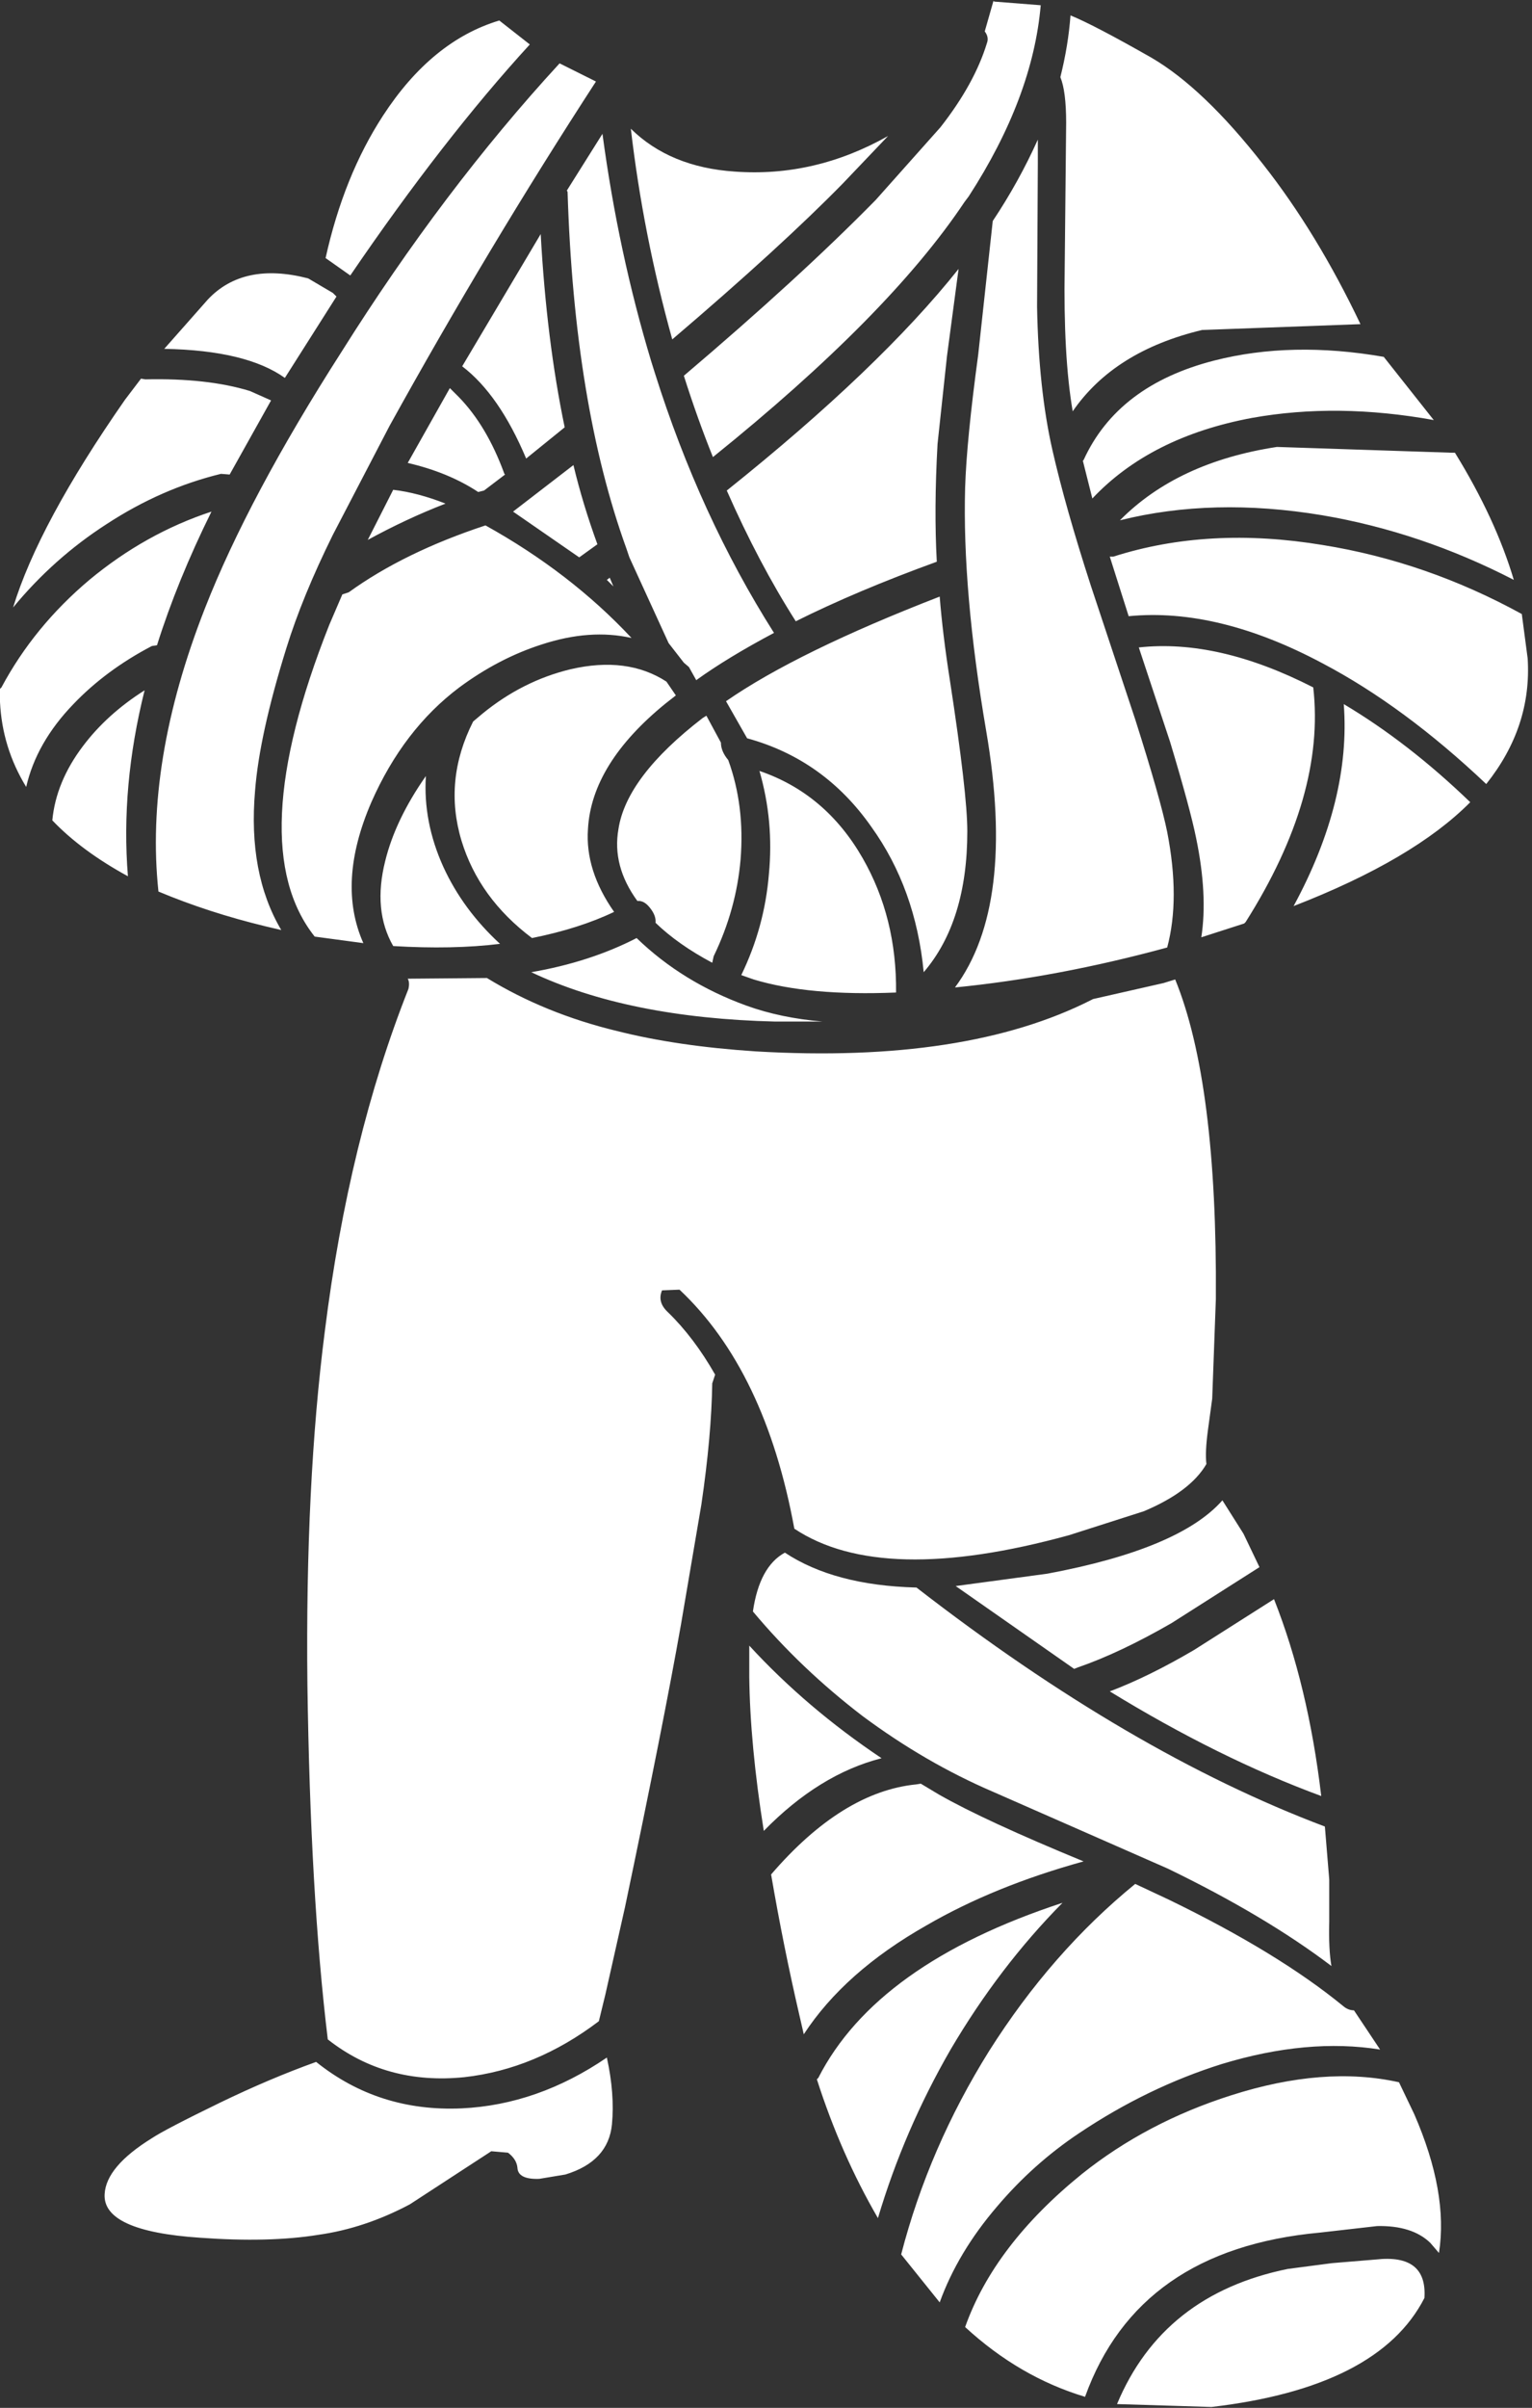 <?xml version="1.0" encoding="UTF-8"?>
<svg xmlns="http://www.w3.org/2000/svg" xmlns:xlink="http://www.w3.org/1999/xlink" width="128pt" height="201pt" viewBox="0 0 128 201" version="1.1">
<rect x="0" y="0" width="128" height="201" fill="#333333" stroke="none"/>
<g id="surface1">
<path style=" stroke:none;fill-rule:nonzero;fill:rgb(100%,100%,100%);fill-opacity:1;" d="M 88.594 6.441 C 89.039 4.664 89.32 2.945 89.441 1.285 C 90.738 1.812 92.984 2.984 96.184 4.805 C 99.098 6.5 102.215 9.473 105.535 13.719 C 108.527 17.52 111.242 21.965 113.668 27.059 L 100.434 27.547 C 95.535 28.719 91.934 30.98 89.625 34.336 C 89.098 31.266 88.875 27.262 88.957 22.328 L 89.078 10.262 C 89.078 8.484 88.914 7.211 88.594 6.441 M 86.711 13.656 L 86.648 25.605 C 86.73 30.172 87.156 34.156 87.926 37.551 C 88.652 40.746 89.727 44.527 91.141 48.891 L 94.848 60.051 C 96.262 64.496 97.152 67.633 97.52 69.449 C 98.246 73.168 98.246 76.383 97.52 79.094 C 91.445 80.75 85.535 81.863 79.789 82.43 C 83.188 77.859 84.059 70.723 82.398 61.02 C 81.062 53.219 80.477 46.445 80.637 40.703 C 80.719 38.078 81.082 34.379 81.73 29.605 L 82.945 18.449 C 84.402 16.266 85.656 14 86.711 11.656 L 86.711 13.656 M 82.461 3.59 C 82.582 3.266 82.52 2.945 82.277 2.621 L 83.004 0.074 L 83.066 0.133 L 86.953 0.438 C 86.508 5.57 84.504 10.887 80.941 16.387 L 80.578 16.871 C 76.367 23.18 69.363 30.273 59.566 38.156 C 58.719 36.055 57.906 33.793 57.137 31.367 C 63.574 25.906 68.918 21.016 73.168 16.691 L 78.574 10.625 C 80.477 8.199 81.77 5.855 82.461 3.59 M 29.266 22.996 L 27.203 21.543 C 28.215 16.973 29.812 13.012 32 9.656 C 34.711 5.492 37.949 2.844 41.715 1.711 L 44.266 3.711 C 39.449 8.969 34.449 15.395 29.266 22.996 M 28.113 24.754 L 23.801 31.547 C 21.656 30.012 18.297 29.203 13.723 29.121 L 17.367 25 C 19.352 22.895 22.145 22.309 25.746 23.238 L 27.809 24.453 L 28.113 24.754 M 47.363 15.902 L 50.336 11.172 C 51.227 17.801 52.586 24.129 54.406 30.152 L 54.711 31.125 C 57.219 39.086 60.539 46.324 64.668 52.832 C 62.078 54.207 59.91 55.523 58.172 56.777 L 57.562 55.684 L 57.137 55.32 L 55.863 53.684 L 52.586 46.527 L 52.34 45.801 C 49.426 37.754 47.789 27.828 47.422 16.023 L 47.363 15.902 M 49.793 6.805 C 43.801 16.023 38.051 25.605 32.547 35.551 L 27.809 44.648 C 26.109 48.082 24.816 51.238 23.926 54.105 C 22.426 58.918 21.555 62.879 21.312 65.992 C 20.91 70.602 21.637 74.484 23.5 77.637 L 22.223 77.336 C 19.027 76.566 16.031 75.594 13.238 74.422 C 12.469 67.227 13.762 59.344 17.125 50.773 C 19.551 44.586 23.355 37.449 28.539 29.363 C 34.207 20.348 40.277 12.324 46.754 5.289 L 49.793 6.805 M 52.707 10.746 C 54.891 12.891 57.785 14.082 61.391 14.324 C 65.844 14.648 70.113 13.656 74.199 11.352 L 70.438 15.297 C 66.996 18.812 62.238 23.16 56.168 28.332 C 54.547 22.512 53.395 16.648 52.707 10.746 M 50.703 48.406 L 50.945 48.227 L 51.25 48.953 L 50.703 48.406 M 48.395 46.527 L 42.867 42.707 L 47.91 38.824 C 48.434 41.008 49.102 43.211 49.914 45.434 L 48.395 46.527 M 56.469 58.051 L 55.621 58.715 C 51.492 62.07 49.324 65.57 49.125 69.207 C 48.961 71.512 49.691 73.816 51.309 76.121 C 49.367 77.051 47.078 77.777 44.449 78.305 C 41.492 76.082 39.531 73.371 38.559 70.18 C 37.547 66.824 37.871 63.508 39.531 60.23 L 40.32 59.566 C 42.547 57.746 44.996 56.512 47.668 55.867 C 50.824 55.137 53.496 55.48 55.68 56.898 L 56.469 58.051 M 60.723 40.949 C 69.223 34.156 75.68 27.988 80.09 22.449 L 79.121 29.727 L 78.332 37.066 C 78.129 40.703 78.109 43.98 78.27 46.891 C 73.816 48.508 69.891 50.164 66.488 51.863 C 64.426 48.629 62.504 44.992 60.723 40.949 M 38.617 30.578 L 45.176 19.539 C 45.5 25.441 46.168 30.82 47.18 35.672 L 43.961 38.277 C 42.465 34.723 40.684 32.152 38.617 30.578 M 42.141 39.555 L 42.199 39.613 L 40.441 40.949 L 39.953 41.07 C 38.293 39.977 36.332 39.168 34.066 38.645 L 37.586 32.398 L 38.316 33.125 C 39.895 34.742 41.168 36.883 42.141 39.555 M 29.145 49.438 C 32.223 47.215 36.027 45.355 40.562 43.859 C 45.297 46.488 49.367 49.621 52.766 53.258 C 50.461 52.734 47.949 52.914 45.238 53.805 C 42.848 54.574 40.562 55.766 38.375 57.383 C 35.258 59.727 32.809 62.922 31.027 66.965 C 29.086 71.453 28.863 75.375 30.359 78.73 L 26.293 78.184 C 22.246 73.09 22.648 64.418 27.508 52.168 L 28.602 49.621 L 29.145 49.438 M 30.727 45.07 L 32.852 40.887 C 34.227 41.047 35.684 41.434 37.223 42.039 C 35.035 42.887 32.871 43.898 30.727 45.07 M 37.039 72.359 C 38.133 74.746 39.711 76.891 41.777 78.789 C 39.145 79.113 36.168 79.172 32.852 78.973 C 31.715 76.992 31.492 74.625 32.184 71.875 C 32.75 69.57 33.883 67.207 35.582 64.781 C 35.422 67.328 35.906 69.855 37.039 72.359 M 40.684 81.641 C 43.922 83.621 47.543 85.098 51.551 86.066 C 54.91 86.914 58.777 87.48 63.148 87.766 C 74.848 88.453 84.199 87.016 91.203 83.461 L 91.324 83.398 L 97.215 82.062 L 98.188 81.762 C 100.535 87.504 101.668 96.395 101.586 108.445 L 101.281 116.754 L 100.918 119.422 C 100.758 120.633 100.715 121.562 100.797 122.211 C 99.906 123.746 98.164 125.062 95.574 126.152 L 89.32 128.152 C 78.875 131.023 71.227 130.844 66.367 127.609 C 64.75 118.793 61.551 112.145 56.773 107.656 L 55.316 107.715 C 55.035 108.363 55.195 108.969 55.801 109.535 C 57.262 110.949 58.574 112.688 59.75 114.75 L 59.508 115.48 C 59.465 118.391 59.164 121.766 58.598 125.605 L 56.895 135.613 C 55.926 141.109 54.367 148.977 52.219 159.203 L 50.582 166.48 L 50.035 168.723 C 46.512 171.395 42.77 172.949 38.801 173.395 C 34.43 173.84 30.625 172.789 27.387 170.242 C 26.414 162.234 25.848 152.352 25.684 140.586 C 25.562 129.426 26.051 119.602 27.141 111.113 C 28.477 100.438 30.805 90.918 34.125 82.551 C 34.207 82.184 34.188 81.902 34.066 81.699 L 40.621 81.641 L 40.684 81.641 M 63.453 64.355 C 67.137 65.609 70.012 68.035 72.074 71.633 C 73.977 74.949 74.91 78.688 74.867 82.852 C 70.012 83.055 66.043 82.691 62.969 81.762 L 61.934 81.398 C 63.23 78.73 64 75.918 64.242 72.969 C 64.527 70.016 64.262 67.145 63.453 64.355 M 59.02 59.746 L 60.234 61.992 C 60.234 62.477 60.438 62.961 60.844 63.445 C 61.773 65.992 62.117 68.762 61.875 71.754 C 61.633 74.543 60.883 77.234 59.629 79.82 L 59.508 80.367 C 57.605 79.355 56.023 78.242 54.77 77.031 C 54.812 76.625 54.648 76.203 54.285 75.758 C 53.961 75.352 53.617 75.172 53.254 75.211 C 51.836 73.27 51.309 71.27 51.672 69.207 C 52.117 66.297 54.465 63.203 58.719 59.93 L 59.02 59.746 M 68.734 85.277 L 64.789 85.277 C 56.57 85.078 49.77 83.703 44.387 81.156 C 47.668 80.59 50.602 79.637 53.191 78.305 C 55.742 80.77 58.797 82.652 62.359 83.945 C 64.262 84.633 66.387 85.078 68.734 85.277 M 60.66 58.535 C 64.629 55.785 70.578 52.875 78.512 49.801 C 78.676 51.863 78.957 54.188 79.363 56.777 C 80.332 63.082 80.82 67.289 80.82 69.391 C 80.82 74.402 79.605 78.324 77.176 81.156 C 76.73 76.504 75.273 72.461 72.805 69.027 C 70.172 65.266 66.711 62.801 62.422 61.629 L 60.66 58.535 M 18.461 39.555 C 15.141 40.363 11.961 41.758 8.926 43.738 C 5.973 45.637 3.359 47.961 1.094 50.711 C 2.512 46.062 5.625 40.281 10.445 33.367 L 11.781 31.609 L 12.145 31.668 C 15.586 31.59 18.5 31.91 20.887 32.641 L 22.648 33.426 L 19.188 39.613 L 18.461 39.555 M 7.469 48.406 C 10.586 45.82 13.984 43.918 17.668 42.707 C 15.766 46.547 14.25 50.266 13.117 53.863 L 12.691 53.926 C 10.141 55.258 7.953 56.875 6.133 58.777 C 4.066 60.918 2.754 63.223 2.188 65.691 C 0.852 63.508 0.121 61.141 0 58.594 L 0 57.504 L 0.121 57.383 C 1.941 53.984 4.391 50.996 7.469 48.406 M 6.922 62.293 C 8.258 60.516 9.977 58.957 12.082 57.625 C 10.746 62.961 10.281 68.137 10.688 73.148 C 8.098 71.734 5.992 70.18 4.371 68.48 C 4.574 66.336 5.426 64.273 6.922 62.293 M 62.602 137.371 C 65.801 140.848 69.484 143.98 73.656 146.77 C 70.172 147.66 66.895 149.684 63.816 152.836 C 63.047 148.023 62.645 143.738 62.602 139.98 L 62.602 137.371 M 65.578 129.609 C 68.332 131.43 71.977 132.398 76.508 132.52 L 76.57 132.52 C 88.469 141.738 99.844 148.387 110.695 152.473 L 111.059 156.898 L 111.059 160.418 C 111.02 161.953 111.078 163.188 111.242 164.117 C 107.559 161.324 103.004 158.617 97.578 155.988 L 82.945 149.562 C 79.18 147.945 75.559 145.84 72.074 143.254 C 68.637 140.625 65.578 137.715 62.906 134.52 C 63.27 132.016 64.16 130.379 65.578 129.609 M 121.562 37.793 C 123.832 41.473 125.469 45.012 126.48 48.406 C 121.301 45.738 115.957 43.938 110.453 43.008 C 104.379 42 98.754 42.141 93.57 43.434 C 96.77 40.199 101.141 38.156 106.688 37.309 L 121.32 37.793 L 121.562 37.793 M 124.176 65.449 C 119.602 61.121 115.047 57.766 110.512 55.379 C 104.684 52.27 99.277 50.953 94.301 51.438 L 92.723 46.465 L 93.023 46.465 C 98.328 44.77 104.156 44.445 110.512 45.496 C 116.301 46.426 121.848 48.348 127.148 51.258 L 127.637 54.957 C 127.879 58.758 126.727 62.254 124.176 65.449 M 119.801 35.066 C 114.418 34.094 109.359 34.035 104.621 34.883 C 98.957 35.934 94.504 38.18 91.266 41.613 L 90.473 38.461 L 90.535 38.402 C 92.438 34.234 96.082 31.469 101.465 30.094 C 105.754 29 110.473 28.898 115.613 29.789 L 119.742 35.004 L 119.801 35.066 M 97.762 61.93 L 95.148 54.047 C 99.562 53.562 104.422 54.672 109.723 57.383 C 110.41 63.406 108.527 69.934 104.074 76.969 L 103.953 77.09 L 100.371 78.242 C 100.734 75.898 100.594 73.148 99.945 69.996 C 99.621 68.379 98.895 65.691 97.762 61.93 M 112.273 58.777 C 115.875 60.918 119.398 63.648 122.84 66.965 C 119.68 70.156 114.762 73.047 108.082 75.637 C 111.281 69.734 112.68 64.113 112.273 58.777 M 76.934 148.895 L 78.453 149.805 C 81 151.258 85.031 153.117 90.535 155.383 C 85.555 156.758 81.184 158.535 77.418 160.719 C 72.844 163.309 69.426 166.34 67.156 169.816 L 66.793 168.238 C 65.902 164.398 65.113 160.477 64.426 156.473 C 68.391 151.867 72.441 149.359 76.57 148.953 L 76.934 148.895 M 89.746 139.312 L 79.848 132.398 L 87.5 131.367 C 94.867 129.992 99.746 127.953 102.133 125.242 L 103.895 128.031 L 105.23 130.82 L 97.883 135.492 C 95.008 137.148 92.398 138.383 90.051 139.191 L 89.746 139.312 M 106.445 133.492 C 108.348 138.301 109.664 143.781 110.391 149.926 C 104.684 147.824 98.793 144.91 92.723 141.191 C 94.867 140.383 97.215 139.23 99.766 137.734 L 106.445 133.492 M 115.309 171.09 C 111.262 170.441 106.848 170.848 102.07 172.301 C 97.941 173.598 93.977 175.516 90.172 178.062 C 87.621 179.762 85.332 181.805 83.309 184.188 C 81.125 186.734 79.523 189.402 78.512 192.195 L 75.293 188.191 C 76.832 182.25 79.281 176.59 82.641 171.211 C 86.121 165.711 90.191 161.062 94.848 157.262 L 97.699 158.598 C 103.773 161.547 108.609 164.5 112.211 167.449 C 112.496 167.695 112.801 167.816 113.125 167.816 L 115.309 171.09 M 118.164 176.488 C 120.066 180.852 120.754 184.715 120.227 188.07 L 119.5 187.223 C 118.488 186.25 117.008 185.785 115.066 185.824 L 110.27 186.371 C 100.148 187.301 93.613 191.871 90.656 200.078 C 87.012 198.984 83.672 197.047 80.637 194.254 C 82.258 189.688 85.516 185.422 90.414 181.461 C 94.016 178.59 98.164 176.406 102.863 174.91 C 108.043 173.254 112.719 172.891 116.887 173.82 L 118.164 176.488 M 79.422 171.09 C 76.832 175.578 74.809 180.266 73.352 185.16 C 71.285 181.602 69.586 177.742 68.25 173.574 L 68.371 173.453 C 71.609 167.105 78.41 162.234 88.773 158.84 C 85.254 162.398 82.137 166.48 79.422 171.09 M 114.945 188.617 C 117.82 188.293 119.176 189.363 119.012 191.828 C 116.465 196.801 110.531 199.836 101.223 200.926 L 93.328 200.684 C 95.879 194.578 100.637 190.82 107.598 189.402 L 111.301 188.918 L 114.945 188.617 M 51.129 177.336 C 50.926 179.398 49.629 180.793 47.242 181.52 L 45.055 181.883 C 43.883 181.926 43.273 181.621 43.234 180.973 C 43.191 180.488 42.93 180.066 42.445 179.699 L 41.047 179.578 L 34.246 184.008 C 31.738 185.34 29.188 186.191 26.598 186.555 C 23.844 187 20.543 187.078 16.699 186.797 C 11.273 186.434 8.621 185.219 8.742 183.156 C 8.824 181.621 10.141 180.066 12.691 178.488 C 13.418 178.004 15.32 177.012 18.398 175.516 C 21.152 174.184 23.824 173.051 26.414 172.121 C 29.895 174.91 33.941 176.203 38.559 176 C 42.809 175.801 46.855 174.383 50.703 171.758 C 51.148 173.777 51.289 175.637 51.129 177.336 "/>
</g>
</svg>
